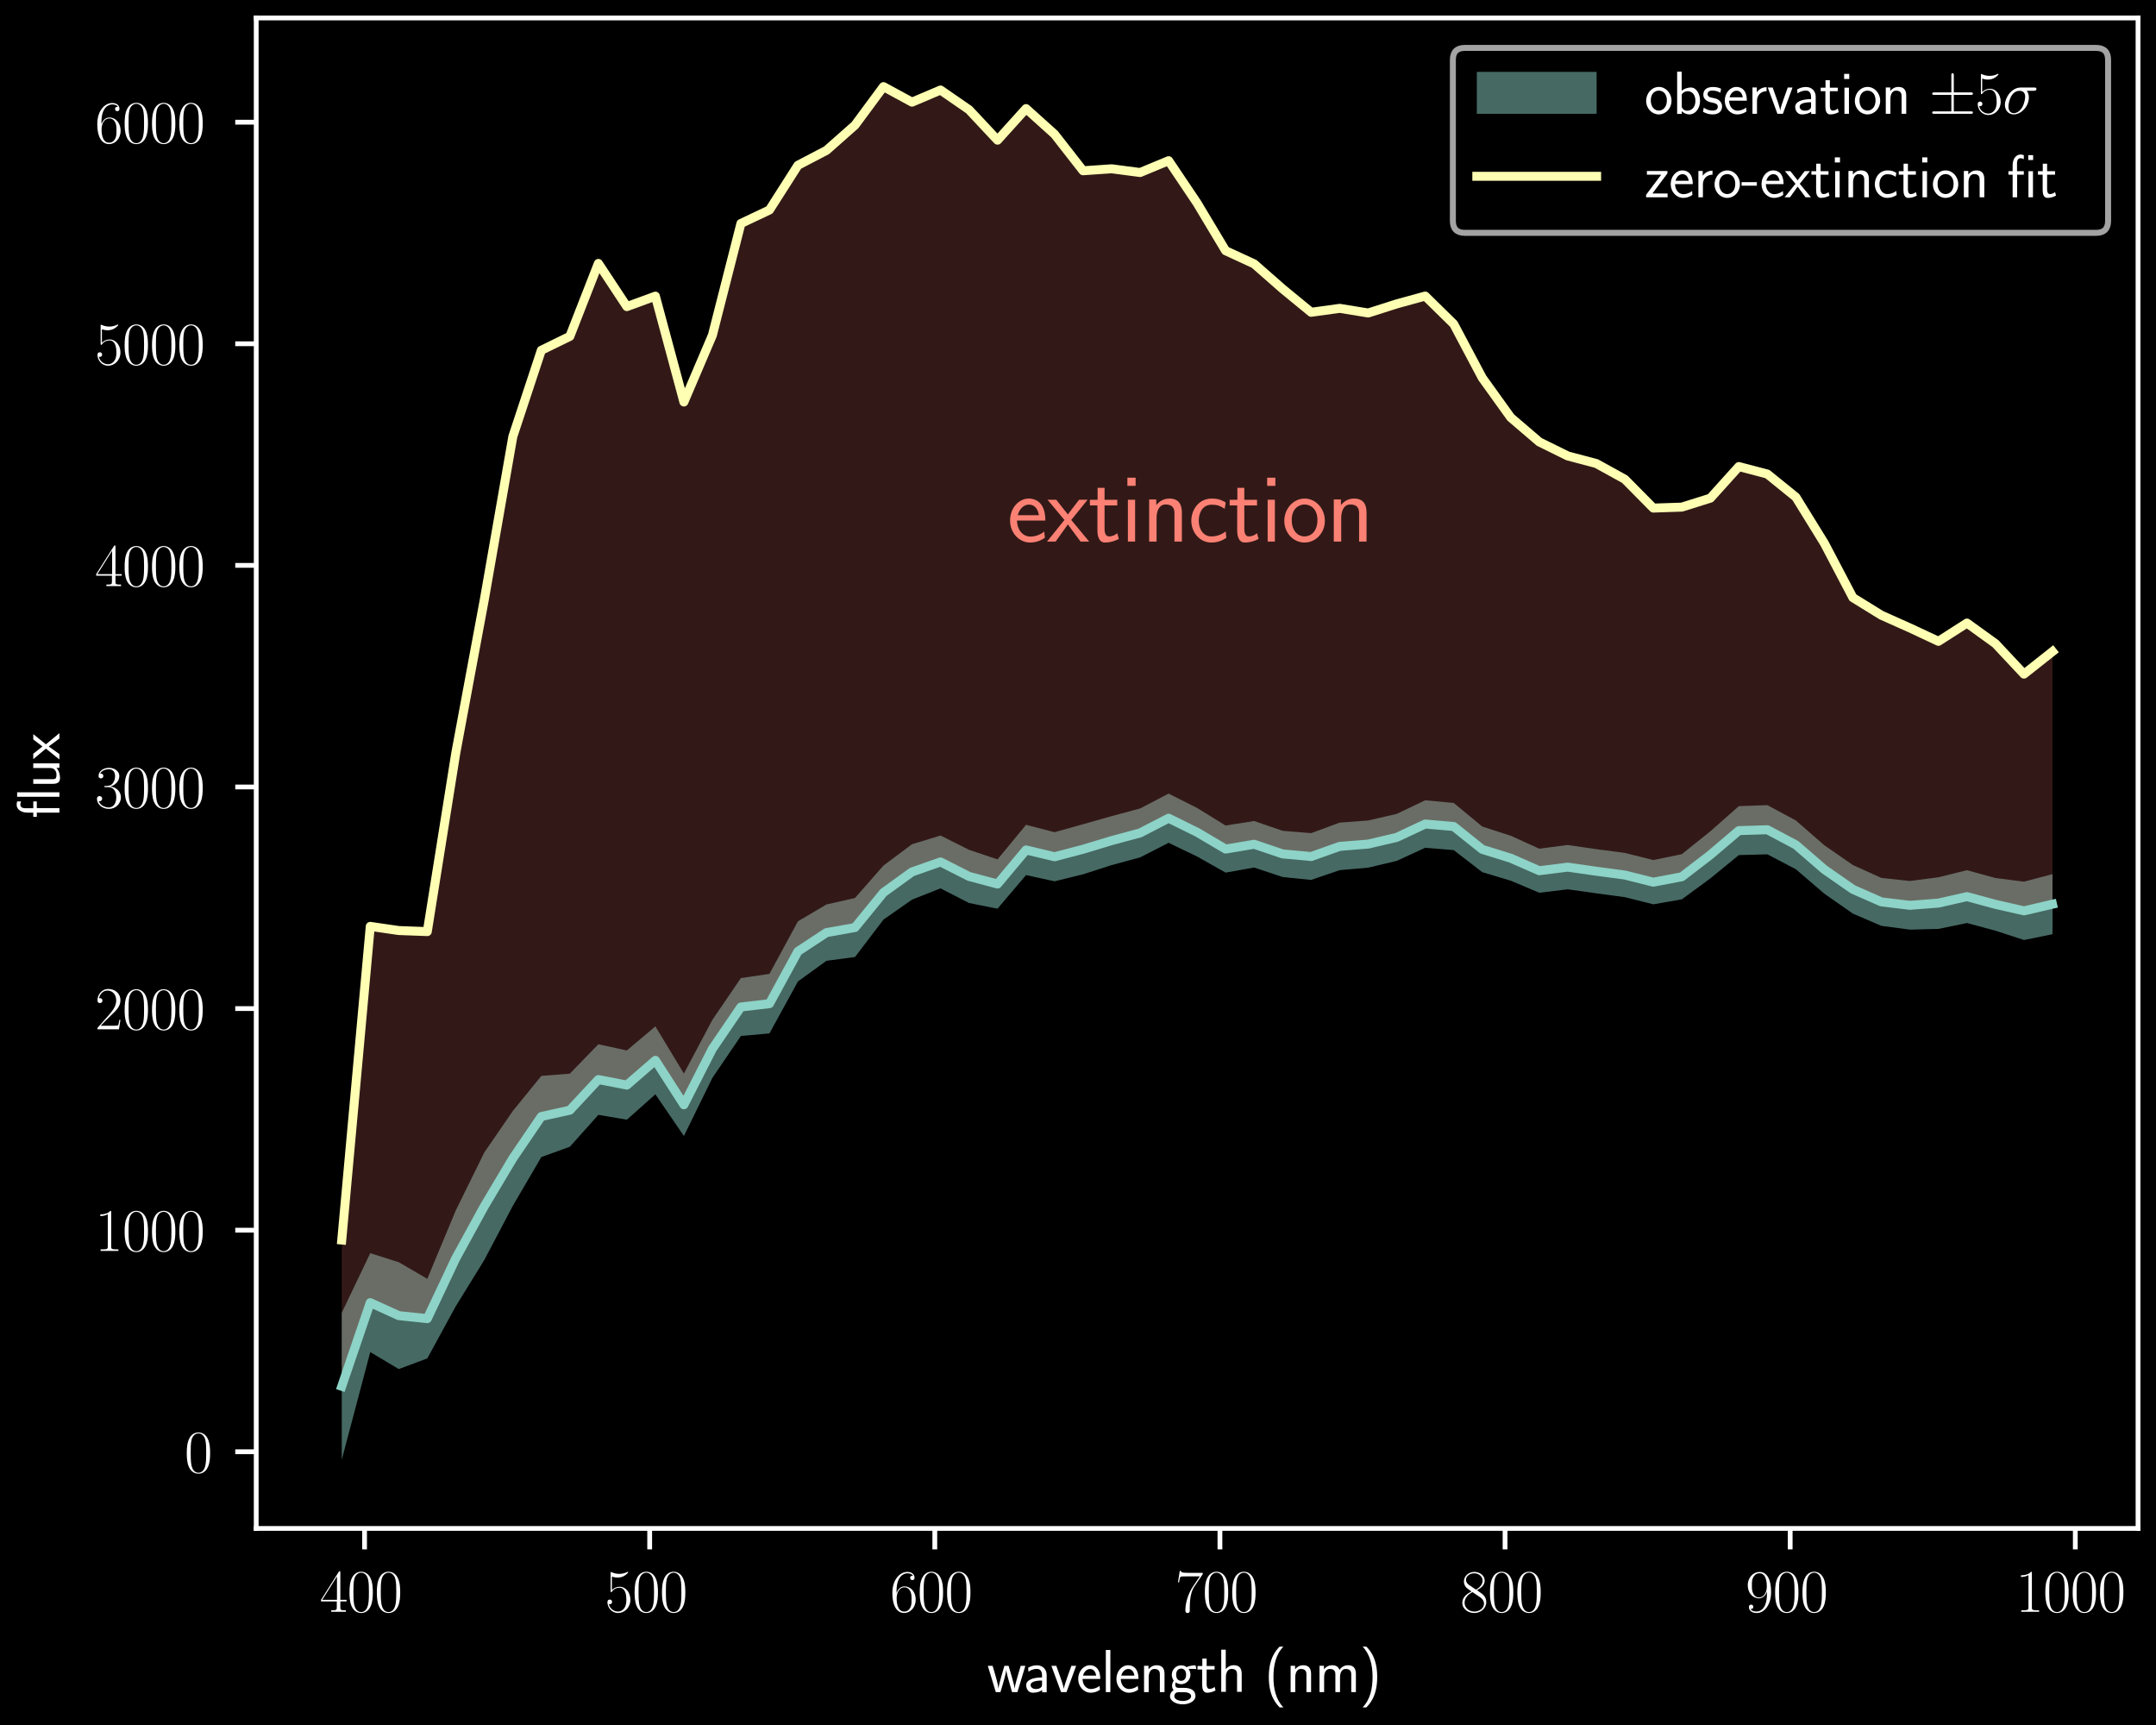 <?xml version="1.0" encoding="UTF-8" standalone="no"?>
<svg
   width="360pt"
   height="288pt"
   viewBox="0 0 360 288"
   version="1.1"
   id="svg3978"
   sodipodi:docname="empirical_extcurve_example_flux2.svg"
   inkscape:version="1.1.2 (0a00cf5339, 2022-02-04)"
   xmlns:inkscape="http://www.inkscape.org/namespaces/inkscape"
   xmlns:sodipodi="http://sodipodi.sourceforge.net/DTD/sodipodi-0.dtd"
   xmlns:xlink="http://www.w3.org/1999/xlink"
   xmlns="http://www.w3.org/2000/svg"
   xmlns:svg="http://www.w3.org/2000/svg"
   xmlns:rdf="http://www.w3.org/1999/02/22-rdf-syntax-ns#"
   xmlns:cc="http://creativecommons.org/ns#"
   xmlns:dc="http://purl.org/dc/elements/1.1/">
  <sodipodi:namedview
     id="namedview3980"
     pagecolor="#ffffff"
     bordercolor="#999999"
     borderopacity="1"
     inkscape:pageshadow="0"
     inkscape:pageopacity="0"
     inkscape:pagecheckerboard="0"
     inkscape:document-units="pt"
     showgrid="false"
     inkscape:zoom="1.6354167"
     inkscape:cx="363.51592"
     inkscape:cy="191.69427"
     inkscape:window-width="1440"
     inkscape:window-height="836"
     inkscape:window-x="0"
     inkscape:window-y="0"
     inkscape:window-maximized="1"
     inkscape:current-layer="svg3978" />
  <defs
     id="defs3504">
    <style
       type="text/css"
       id="style3502">*{stroke-linejoin: round; stroke-linecap: butt}</style>
  </defs>
  <g
     id="figure_1">
    <g
       id="patch_1">
      <path
         d="M 0 288  L 360 288  L 360 0  L 0 0  z "
         id="path3506" />
    </g>
    <g
       id="axes_1">
      <g
         id="patch_2">
        <path
           d="M 42.781 255.181  L 357 255.181  L 357 3  L 42.781 3  z "
           id="path3509" />
      </g>
      <g
         id="PolyCollection_1">
        <path
           d="M 57.064 219.181  L 57.064 243.719  L 61.825 225.743  L 66.586 228.574  L 71.347 226.799  L 76.107 218.08  L 80.868 210.365  L 85.629 201.319  L 90.39 193.181  L 95.151 191.456  L 99.912 186.133  L 104.673 186.939  L 109.434 182.705  L 114.195 189.66  L 118.955 179.951  L 123.716 172.958  L 128.477 172.537  L 133.238 163.857  L 137.999 160.409  L 142.76 159.784  L 147.521 153.529  L 152.282 150.203  L 157.043 148.317  L 161.803 150.763  L 166.564 151.709  L 171.325 146.102  L 176.086 147.138  L 180.847 145.97  L 185.608 144.437  L 190.369 143.151  L 195.13 140.712  L 199.891 143.005  L 204.651 145.689  L 209.412 144.84  L 214.173 146.425  L 218.934 146.908  L 223.695 145.278  L 228.456 144.863  L 233.217 143.732  L 237.978 141.541  L 242.738 141.931  L 247.499 145.611  L 252.26 147.037  L 257.021 149.049  L 261.782 148.475  L 266.543 149.146  L 271.304 149.785  L 276.065 150.982  L 280.826 150.149  L 285.586 146.653  L 290.347 142.762  L 295.108 142.635  L 299.869 145.128  L 304.63 149.213  L 309.391 152.539  L 314.152 154.579  L 318.913 155.209  L 323.674 155.087  L 328.434 154.106  L 333.195 155.384  L 337.956 156.942  L 342.717 155.974  L 342.717 145.948  L 342.717 145.948  L 337.956 147.199  L 333.195 146.591  L 328.434 145.285  L 323.674 146.468  L 318.913 147.09  L 314.152 146.576  L 309.391 144.427  L 304.63 141.13  L 299.869 136.989  L 295.108 134.424  L 290.347 134.593  L 285.586 138.793  L 280.826 142.612  L 276.065 143.592  L 271.304 142.398  L 266.543 141.774  L 261.782 141.075  L 257.021 141.695  L 252.26 139.534  L 247.499 137.997  L 242.738 134.057  L 237.978 133.613  L 233.217 135.886  L 228.456 136.984  L 223.695 137.343  L 218.934 139.098  L 214.173 138.71  L 209.412 137.076  L 204.651 137.83  L 199.891 134.899  L 195.13 132.498  L 190.369 134.982  L 185.608 136.261  L 180.847 137.61  L 176.086 138.944  L 171.325 137.71  L 166.564 143.48  L 161.803 141.88  L 157.043 139.496  L 152.282 140.952  L 147.521 144.507  L 142.76 149.929  L 137.999 151.007  L 133.238 153.82  L 128.477 162.599  L 123.716 163.295  L 118.955 170.266  L 114.195 179.236  L 109.434 171.362  L 104.673 175.382  L 99.912 174.348  L 95.151 179.252  L 90.39 179.63  L 85.629 185.486  L 80.868 192.413  L 76.107 202.083  L 71.347 213.512  L 66.586 210.734  L 61.825 209.227  L 57.064 219.181  z "
           clip-path="url(#p2200a80c96)"
           style="fill: #8dd3c7; fill-opacity: 0.5"
           id="path3512" />
      </g>
      <g
         id="PolyCollection_2">
        <path
           d="M 57.064 207.028  L 57.064 231.45  L 61.825 217.485  L 66.586 219.654  L 71.347 220.156  L 76.107 210.082  L 80.868 201.389  L 85.629 193.403  L 90.39 186.406  L 95.151 185.354  L 99.912 180.241  L 104.673 181.161  L 109.434 177.033  L 114.195 184.448  L 118.955 175.109  L 123.716 168.126  L 128.477 167.568  L 133.238 158.839  L 137.999 155.708  L 142.76 154.857  L 147.521 149.018  L 152.282 145.578  L 157.043 143.907  L 161.803 146.322  L 166.564 147.594  L 171.325 141.906  L 176.086 143.041  L 180.847 141.79  L 185.608 140.349  L 190.369 139.067  L 195.13 136.605  L 199.891 138.952  L 204.651 141.76  L 209.412 140.958  L 214.173 142.567  L 218.934 143.003  L 223.695 141.31  L 228.456 140.924  L 233.217 139.809  L 237.978 137.577  L 242.738 137.994  L 247.499 141.804  L 252.26 143.285  L 257.021 145.372  L 261.782 144.775  L 266.543 145.46  L 271.304 146.092  L 276.065 147.287  L 280.826 146.38  L 285.586 142.723  L 290.347 138.678  L 295.108 138.529  L 299.869 141.058  L 304.63 145.171  L 309.391 148.483  L 314.152 150.578  L 318.913 151.15  L 323.674 150.778  L 328.434 149.696  L 333.195 150.988  L 337.956 152.071  L 342.717 150.961  L 342.717 108.781  L 342.717 108.781  L 337.956 112.544  L 333.195 107.46  L 328.434 104.023  L 323.674 107.073  L 318.913 104.843  L 314.152 102.717  L 309.391 99.778  L 304.63 90.71  L 299.869 82.999  L 295.108 79.144  L 290.347 77.895  L 285.586 83.173  L 280.826 84.666  L 276.065 84.827  L 271.304 80.011  L 266.543 77.384  L 261.782 76.127  L 257.021 73.78  L 252.26 69.705  L 247.499 63.076  L 242.738 54.101  L 237.978 49.427  L 233.217 50.739  L 228.456 52.255  L 223.695 51.48  L 218.934 52.138  L 214.173 48.232  L 209.412 44.054  L 204.651 41.859  L 199.891 33.914  L 195.13 26.826  L 190.369 28.804  L 185.608 28.18  L 180.847 28.509  L 176.086 22.413  L 171.325 18.128  L 166.564 23.401  L 161.803 18.316  L 157.043 15.03  L 152.282 17.053  L 147.521 14.463  L 142.76 20.898  L 137.999 25.105  L 133.238 27.594  L 128.477 35.058  L 123.716 37.31  L 118.955 55.961  L 114.195 67.116  L 109.434 49.444  L 104.673 51.189  L 99.912 43.98  L 95.151 56.156  L 90.39 58.481  L 85.629 72.891  L 80.868 100.115  L 76.107 125.706  L 71.347 155.535  L 66.586 155.359  L 61.825 154.663  L 57.064 207.028  z "
           clip-path="url(#p2200a80c96)"
           style="fill: #fa8174; fill-opacity: 0.2"
           id="path3515" />
      </g>
      <g
         id="matplotlib.axis_1">
        <g
           id="xtick_1">
          <g
             id="line2d_1">
            <defs
               id="defs3519">
              <path
                 id="m05b9a8eca5"
                 d="M 0 0  L 0 3.5  "
                 style="stroke: #ffffff; stroke-width: 0.8" />
            </defs>
            <g
               id="g3523">
              <use
                 xlink:href="#m05b9a8eca5"
                 x="60.873"
                 y="255.181"
                 style="fill: #ffffff; stroke: #ffffff; stroke-width: 0.8"
                 id="use3521" />
            </g>
          </g>
          <g
             id="text_1">
            <!-- $\mathdefault{400}$ -->
            <g
               style="fill: #ffffff"
               transform="translate(53.401 269.1) scale(0.1 -0.1)"
               id="g3536">
              <defs
                 id="defs3528">
                <path
                   id="CMR17-34"
                   d="M 2150 4122  C 2150 4256 2144 4256 2029 4256  L 128 1254  L 128 1088  L 1779 1088  L 1779 457  C 1779 224 1766 160 1318 160  L 1197 160  L 1197 0  C 1402 0 1747 0 1965 0  C 2182 0 2528 0 2733 0  L 2733 160  L 2611 160  C 2163 160 2150 224 2150 457  L 2150 1088  L 2803 1088  L 2803 1254  L 2150 1254  L 2150 4122  z M 1798 3703  L 1798 1254  L 256 1254  L 1798 3703  z "
                   transform="scale(0.016)" />
                <path
                   id="CMR17-30"
                   d="M 2688 2025  C 2688 2416 2682 3080 2413 3591  C 2176 4039 1798 4198 1466 4198  C 1158 4198 768 4058 525 3597  C 269 3118 243 2524 243 2025  C 243 1661 250 1106 448 619  C 723 -39 1216 -128 1466 -128  C 1760 -128 2208 -7 2470 600  C 2662 1042 2688 1559 2688 2025  z M 1466 -26  C 1056 -26 813 325 723 812  C 653 1188 653 1738 653 2096  C 653 2588 653 2997 736 3387  C 858 3929 1216 4096 1466 4096  C 1728 4096 2067 3923 2189 3400  C 2272 3036 2278 2607 2278 2096  C 2278 1680 2278 1169 2202 792  C 2067 95 1690 -26 1466 -26  z "
                   transform="scale(0.016)" />
              </defs>
              <use
                 xlink:href="#CMR17-34"
                 transform="scale(0.996)"
                 id="use3530" />
              <use
                 xlink:href="#CMR17-30"
                 transform="translate(45.69 0) scale(0.996)"
                 id="use3532" />
              <use
                 xlink:href="#CMR17-30"
                 transform="translate(91.381 0) scale(0.996)"
                 id="use3534" />
            </g>
          </g>
        </g>
        <g
           id="xtick_2">
          <g
             id="line2d_2">
            <g
               id="g3542">
              <use
                 xlink:href="#m05b9a8eca5"
                 x="108.481"
                 y="255.181"
                 style="fill: #ffffff; stroke: #ffffff; stroke-width: 0.8"
                 id="use3540" />
            </g>
          </g>
          <g
             id="text_2">
            <!-- $\mathdefault{500}$ -->
            <g
               style="fill: #ffffff"
               transform="translate(101.009 269.1) scale(0.1 -0.1)"
               id="g3554">
              <defs
                 id="defs3546">
                <path
                   id="CMR17-35"
                   d="M 730 3692  C 794 3666 1056 3584 1325 3584  C 1920 3584 2246 3911 2432 4100  C 2432 4157 2432 4192 2394 4192  C 2387 4192 2374 4192 2323 4163  C 2099 4058 1837 3973 1517 3973  C 1325 3973 1037 3999 723 4139  C 653 4171 640 4171 634 4171  C 602 4171 595 4164 595 4037  L 595 2203  C 595 2089 595 2057 659 2057  C 691 2057 704 2070 736 2114  C 941 2401 1222 2522 1542 2522  C 1766 2522 2246 2382 2246 1289  C 2246 1085 2246 715 2054 421  C 1894 159 1645 25 1370 25  C 947 25 518 320 403 814  C 429 807 480 795 506 795  C 589 795 749 840 749 1038  C 749 1210 627 1280 506 1280  C 358 1280 262 1190 262 1011  C 262 454 704 -128 1382 -128  C 2042 -128 2669 440 2669 1264  C 2669 2030 2170 2624 1549 2624  C 1222 2624 947 2503 730 2274  L 730 3692  z "
                   transform="scale(0.016)" />
              </defs>
              <use
                 xlink:href="#CMR17-35"
                 transform="scale(0.996)"
                 id="use3548" />
              <use
                 xlink:href="#CMR17-30"
                 transform="translate(45.69 0) scale(0.996)"
                 id="use3550" />
              <use
                 xlink:href="#CMR17-30"
                 transform="translate(91.381 0) scale(0.996)"
                 id="use3552" />
            </g>
          </g>
        </g>
        <g
           id="xtick_3">
          <g
             id="line2d_3">
            <g
               id="g3560">
              <use
                 xlink:href="#m05b9a8eca5"
                 x="156.09"
                 y="255.181"
                 style="fill: #ffffff; stroke: #ffffff; stroke-width: 0.8"
                 id="use3558" />
            </g>
          </g>
          <g
             id="text_3">
            <!-- $\mathdefault{600}$ -->
            <g
               style="fill: #ffffff"
               transform="translate(148.618 269.1) scale(0.1 -0.1)"
               id="g3572">
              <defs
                 id="defs3564">
                <path
                   id="CMR17-36"
                   d="M 678 2176  C 678 3690 1395 4032 1811 4032  C 1946 4032 2272 4009 2400 3776  C 2298 3776 2106 3776 2106 3553  C 2106 3381 2246 3323 2336 3323  C 2394 3323 2566 3348 2566 3560  C 2566 3954 2246 4179 1805 4179  C 1043 4179 243 3390 243 1984  C 243 253 966 -128 1478 -128  C 2099 -128 2688 427 2688 1283  C 2688 2081 2170 2662 1517 2662  C 1126 2662 838 2407 678 1960  L 678 2176  z M 1478 25  C 691 25 691 1200 691 1436  C 691 1896 909 2560 1504 2560  C 1613 2560 1926 2560 2138 2120  C 2253 1870 2253 1609 2253 1289  C 2253 944 2253 690 2118 434  C 1978 171 1773 25 1478 25  z "
                   transform="scale(0.016)" />
              </defs>
              <use
                 xlink:href="#CMR17-36"
                 transform="scale(0.996)"
                 id="use3566" />
              <use
                 xlink:href="#CMR17-30"
                 transform="translate(45.69 0) scale(0.996)"
                 id="use3568" />
              <use
                 xlink:href="#CMR17-30"
                 transform="translate(91.381 0) scale(0.996)"
                 id="use3570" />
            </g>
          </g>
        </g>
        <g
           id="xtick_4">
          <g
             id="line2d_4">
            <g
               id="g3578">
              <use
                 xlink:href="#m05b9a8eca5"
                 x="203.699"
                 y="255.181"
                 style="fill: #ffffff; stroke: #ffffff; stroke-width: 0.8"
                 id="use3576" />
            </g>
          </g>
          <g
             id="text_4">
            <!-- $\mathdefault{700}$ -->
            <g
               style="fill: #ffffff"
               transform="translate(196.227 269.1) scale(0.1 -0.1)"
               id="g3590">
              <defs
                 id="defs3582">
                <path
                   id="CMR17-37"
                   d="M 2886 3941  L 2886 4081  L 1382 4081  C 634 4081 621 4165 595 4288  L 480 4288  L 294 3094  L 410 3094  C 429 3215 474 3540 550 3661  C 589 3712 1062 3712 1171 3712  L 2579 3712  L 1869 2661  C 1395 1954 1069 999 1069 165  C 1069 89 1069 -128 1299 -128  C 1530 -128 1530 89 1530 171  L 1530 465  C 1530 1508 1709 2196 2003 2636  L 2886 3941  z "
                   transform="scale(0.016)" />
              </defs>
              <use
                 xlink:href="#CMR17-37"
                 transform="scale(0.996)"
                 id="use3584" />
              <use
                 xlink:href="#CMR17-30"
                 transform="translate(45.69 0) scale(0.996)"
                 id="use3586" />
              <use
                 xlink:href="#CMR17-30"
                 transform="translate(91.381 0) scale(0.996)"
                 id="use3588" />
            </g>
          </g>
        </g>
        <g
           id="xtick_5">
          <g
             id="line2d_5">
            <g
               id="g3596">
              <use
                 xlink:href="#m05b9a8eca5"
                 x="251.308"
                 y="255.181"
                 style="fill: #ffffff; stroke: #ffffff; stroke-width: 0.8"
                 id="use3594" />
            </g>
          </g>
          <g
             id="text_5">
            <!-- $\mathdefault{800}$ -->
            <g
               style="fill: #ffffff"
               transform="translate(243.836 269.1) scale(0.1 -0.1)"
               id="g3608">
              <defs
                 id="defs3600">
                <path
                   id="CMR17-38"
                   d="M 1741 2264  C 2144 2467 2554 2773 2554 3263  C 2554 3841 1990 4179 1472 4179  C 890 4179 378 3759 378 3180  C 378 3021 416 2747 666 2505  C 730 2442 998 2251 1171 2130  C 883 1983 211 1634 211 934  C 211 279 838 -128 1459 -128  C 2144 -128 2720 362 2720 1010  C 2720 1590 2330 1857 2074 2029  L 1741 2264  z M 902 2822  C 851 2854 595 3051 595 3351  C 595 3739 998 4032 1459 4032  C 1965 4032 2336 3676 2336 3262  C 2336 2669 1670 2331 1638 2331  C 1632 2331 1626 2331 1574 2370  L 902 2822  z M 2080 1519  C 2176 1449 2483 1240 2483 851  C 2483 381 2010 25 1472 25  C 890 25 448 438 448 940  C 448 1443 838 1862 1280 2060  L 2080 1519  z "
                   transform="scale(0.016)" />
              </defs>
              <use
                 xlink:href="#CMR17-38"
                 transform="scale(0.996)"
                 id="use3602" />
              <use
                 xlink:href="#CMR17-30"
                 transform="translate(45.69 0) scale(0.996)"
                 id="use3604" />
              <use
                 xlink:href="#CMR17-30"
                 transform="translate(91.381 0) scale(0.996)"
                 id="use3606" />
            </g>
          </g>
        </g>
        <g
           id="xtick_6">
          <g
             id="line2d_6">
            <g
               id="g3614">
              <use
                 xlink:href="#m05b9a8eca5"
                 x="298.917"
                 y="255.181"
                 style="fill: #ffffff; stroke: #ffffff; stroke-width: 0.8"
                 id="use3612" />
            </g>
          </g>
          <g
             id="text_6">
            <!-- $\mathdefault{900}$ -->
            <g
               style="fill: #ffffff"
               transform="translate(291.445 269.1) scale(0.1 -0.1)"
               id="g3626">
              <defs
                 id="defs3618">
                <path
                   id="CMR17-39"
                   d="M 2253 1864  C 2253 464 1670 31 1190 31  C 1043 31 685 31 538 294  C 704 268 826 357 826 518  C 826 692 685 749 595 749  C 538 749 365 723 365 506  C 365 71 742 -128 1203 -128  C 1939 -128 2688 674 2688 2073  C 2688 3817 1971 4179 1485 4179  C 851 4179 243 3628 243 2778  C 243 1991 762 1408 1414 1408  C 1952 1408 2189 1903 2253 2112  L 2253 1864  z M 1427 1510  C 1254 1510 1011 1542 813 1922  C 678 2169 678 2461 678 2771  C 678 3146 678 3405 858 3684  C 947 3817 1114 4032 1485 4032  C 2240 4032 2240 2885 2240 2632  C 2240 2182 2035 1510 1427 1510  z "
                   transform="scale(0.016)" />
              </defs>
              <use
                 xlink:href="#CMR17-39"
                 transform="scale(0.996)"
                 id="use3620" />
              <use
                 xlink:href="#CMR17-30"
                 transform="translate(45.69 0) scale(0.996)"
                 id="use3622" />
              <use
                 xlink:href="#CMR17-30"
                 transform="translate(91.381 0) scale(0.996)"
                 id="use3624" />
            </g>
          </g>
        </g>
        <g
           id="xtick_7">
          <g
             id="line2d_7">
            <g
               id="g3632">
              <use
                 xlink:href="#m05b9a8eca5"
                 x="346.526"
                 y="255.181"
                 style="fill: #ffffff; stroke: #ffffff; stroke-width: 0.8"
                 id="use3630" />
            </g>
          </g>
          <g
             id="text_7">
            <!-- $\mathdefault{1000}$ -->
            <g
               style="fill: #ffffff"
               transform="translate(336.563 269.1) scale(0.1 -0.1)"
               id="g3646">
              <defs
                 id="defs3636">
                <path
                   id="CMR17-31"
                   d="M 1702 4058  C 1702 4192 1696 4192 1606 4192  C 1357 3916 979 3827 621 3827  C 602 3827 570 3827 563 3808  C 557 3795 557 3782 557 3648  C 755 3648 1088 3686 1344 3839  L 1344 461  C 1344 236 1331 160 781 160  L 589 160  L 589 0  C 896 0 1216 0 1523 0  C 1830 0 2150 0 2458 0  L 2458 160  L 2266 160  C 1715 160 1702 230 1702 458  L 1702 4058  z "
                   transform="scale(0.016)" />
              </defs>
              <use
                 xlink:href="#CMR17-31"
                 transform="scale(0.996)"
                 id="use3638" />
              <use
                 xlink:href="#CMR17-30"
                 transform="translate(45.69 0) scale(0.996)"
                 id="use3640" />
              <use
                 xlink:href="#CMR17-30"
                 transform="translate(91.381 0) scale(0.996)"
                 id="use3642" />
              <use
                 xlink:href="#CMR17-30"
                 transform="translate(137.071 0) scale(0.996)"
                 id="use3644" />
            </g>
          </g>
        </g>
        <g
           id="text_8">
          <!-- wavelength (nm) -->
          <g
             style="fill: #ffffff"
             transform="translate(164.814 282.509) scale(0.1 -0.1)"
             id="g3692">
            <defs
               id="defs3662">
              <path
                 id="CMSS17-77"
                 d="M 4013 2752  L 3526 2752  L 3187 1601  C 3117 1358 2918 685 2893 371  L 2886 371  C 2874 564 2765 1024 2586 1633  L 2259 2752  L 1818 2752  L 1498 1658  C 1338 1101 1216 627 1203 371  L 1197 371  C 1171 749 909 1633 870 1773  L 582 2752  L 83 2752  L 915 0  L 1402 0  C 1734 1096 1990 1943 2010 2370  C 2022 2160 2131 1707 2195 1484  L 2618 0  L 3181 0  L 4013 2752  z "
                 transform="scale(0.016)" />
              <path
                 id="CMSS17-61"
                 d="M 2406 1791  C 2406 2392 1978 2808 1402 2808  C 1120 2808 813 2757 461 2553  L 499 2135  C 659 2248 934 2432 1395 2432  C 1722 2432 1920 2180 1920 1782  L 1920 1536  C 896 1536 256 1238 256 726  C 256 461 416 -64 947 -64  C 1043 -64 1562 -64 1933 217  L 1933 -19  L 2406 -19  L 2406 1791  z M 1920 816  C 1920 701 1920 548 1728 434  C 1562 325 1350 325 1261 325  C 941 325 723 511 723 744  C 723 1211 1722 1211 1920 1211  L 1920 816  z "
                 transform="scale(0.016)" />
              <path
                 id="CMSS17-76"
                 d="M 2675 2752  L 2176 2752  L 1747 1556  C 1613 1165 1421 627 1389 352  L 1382 352  C 1370 468 1318 634 1286 749  C 1248 890 1197 1056 1158 1172  L 595 2752  L 83 2752  L 1094 0  L 1664 0  L 2675 2752  z "
                 transform="scale(0.016)" />
              <path
                 id="CMSS17-65"
                 d="M 2502 1377  C 2502 1590 2490 2003 2285 2345  C 2061 2713 1696 2816 1421 2816  C 755 2816 192 2188 192 1375  C 192 582 774 -64 1510 -64  C 1798 -64 2150 19 2470 248  C 2470 274 2458 414 2451 420  C 2451 433 2432 630 2432 656  C 2125 407 1773 325 1517 325  C 1107 325 666 667 646 1377  L 2502 1377  z M 698 1728  C 781 2084 1062 2421 1421 2421  C 1517 2421 1965 2421 2080 1728  L 698 1728  z "
                 transform="scale(0.016)" />
              <path
                 id="CMSS17-6c"
                 d="M 947 4416  L 474 4416  L 474 0  L 947 0  L 947 4416  z "
                 transform="scale(0.016)" />
              <path
                 id="CMSS17-6e"
                 d="M 2618 1877  C 2618 2283 2522 2816 1798 2816  C 1389 2816 1120 2606 941 2389  L 941 2758  L 474 2758  L 474 0  L 960 0  L 960 1559  C 960 1964 1114 2428 1549 2428  C 2112 2428 2131 2048 2131 1829  L 2131 0  L 2618 0  L 2618 1877  z "
                 transform="scale(0.016)" />
              <path
                 id="CMSS17-67"
                 d="M 2848 2808  C 2483 2808 2170 2738 1914 2617  C 1702 2777 1485 2808 1338 2808  C 781 2808 358 2349 358 1814  C 358 1468 550 1207 563 1195  C 448 1035 384 863 384 672  C 384 448 474 289 544 200  C 211 -3 166 -314 166 -435  C 166 -898 749 -1280 1498 -1280  C 2253 -1280 2835 -898 2835 -428  C 2835 448 1856 448 1587 448  L 1069 448  C 973 448 717 448 717 791  C 717 921 774 1004 781 1010  C 877 940 1075 832 1338 832  C 1869 832 2310 1278 2310 1827  C 2310 2132 2170 2355 2112 2432  L 2131 2432  C 2150 2432 2419 2432 2515 2432  C 2720 2432 2739 2429 2918 2419  L 2848 2808  z M 1338 1182  C 1120 1182 813 1315 813 1823  C 813 2375 1165 2464 1331 2464  C 1549 2464 1856 2331 1856 1823  C 1856 1271 1504 1182 1338 1182  z M 1581 -10  C 1734 -10 2381 -10 2381 -442  C 2381 -714 1984 -929 1504 -929  C 1018 -929 621 -720 621 -435  C 621 -403 621 -10 1062 -10  L 1581 -10  z "
                 transform="scale(0.016)" />
              <path
                 id="CMSS17-74"
                 d="M 1069 2368  L 1901 2368  L 1901 2737  L 1069 2737  L 1069 3520  L 614 3520  L 614 2737  L 109 2737  L 109 2368  L 602 2368  L 602 749  C 602 384 685 -64 1107 -64  C 1427 -64 1722 25 2003 172  L 1901 548  C 1747 414 1562 337 1363 337  C 1082 337 1069 696 1069 856  L 1069 2368  z "
                 transform="scale(0.016)" />
              <path
                 id="CMSS17-68"
                 d="M 2618 1891  C 2618 2292 2522 2820 1798 2820  C 1395 2820 1133 2623 947 2407  L 947 4448  L 474 4448  L 474 32  L 960 32  L 960 1573  C 960 1973 1114 2432 1549 2432  C 2112 2432 2131 2056 2131 1839  L 2131 32  L 2618 32  L 2618 1891  z "
                 transform="scale(0.016)" />
              <path
                 id="CMSS17-28"
                 d="M 1613 4768  C 1267 4417 474 3601 474 1588  C 474 -433 1267 -1243 1613 -1600  L 2003 -1600  C 1216 -784 960 357 960 1581  C 960 2798 1203 3946 2003 4768  L 1613 4768  z "
                 transform="scale(0.016)" />
              <path
                 id="CMSS17-6d"
                 d="M 4288 1877  C 4288 2308 4179 2816 3462 2816  C 2982 2816 2694 2516 2566 2331  C 2451 2670 2182 2816 1798 2816  C 1363 2816 1088 2568 941 2389  L 941 2758  L 474 2758  L 474 0  L 960 0  L 960 1559  C 960 1939 1101 2428 1555 2428  C 2138 2428 2138 2016 2138 1829  L 2138 0  L 2624 0  L 2624 1559  C 2624 1939 2765 2428 3219 2428  C 3802 2428 3802 2016 3802 1829  L 3802 0  L 4288 0  L 4288 1877  z "
                 transform="scale(0.016)" />
              <path
                 id="CMSS17-29"
                 d="M 723 -1600  C 1069 -1249 1862 -433 1862 1581  C 1862 3601 1069 4411 723 4768  L 333 4768  C 1120 3952 1376 2811 1376 1588  C 1376 370 1133 -778 333 -1600  L 723 -1600  z "
                 transform="scale(0.016)" />
            </defs>
            <use
               xlink:href="#CMSS17-77"
               transform="scale(0.996)"
               id="use3664" />
            <use
               xlink:href="#CMSS17-61"
               transform="translate(61.217 0) scale(0.996)"
               id="use3666" />
            <use
               xlink:href="#CMSS17-76"
               transform="translate(106.139 0) scale(0.996)"
               id="use3668" />
            <use
               xlink:href="#CMSS17-65"
               transform="translate(149.139 0) scale(0.996)"
               id="use3670" />
            <use
               xlink:href="#CMSS17-6c"
               transform="translate(190.778 0) scale(0.996)"
               id="use3672" />
            <use
               xlink:href="#CMSS17-65"
               transform="translate(212.959 0) scale(0.996)"
               id="use3674" />
            <use
               xlink:href="#CMSS17-6e"
               transform="translate(254.598 0) scale(0.996)"
               id="use3676" />
            <use
               xlink:href="#CMSS17-67"
               transform="translate(302.802 0) scale(0.996)"
               id="use3678" />
            <use
               xlink:href="#CMSS17-74"
               transform="translate(349.646 0) scale(0.996)"
               id="use3680" />
            <use
               xlink:href="#CMSS17-68"
               transform="translate(383.478 0) scale(0.996)"
               id="use3682" />
            <use
               xlink:href="#CMSS17-28"
               transform="translate(462.912 0) scale(0.996)"
               id="use3684" />
            <use
               xlink:href="#CMSS17-6e"
               transform="translate(499.346 0) scale(0.996)"
               id="use3686" />
            <use
               xlink:href="#CMSS17-6d"
               transform="translate(547.551 0) scale(0.996)"
               id="use3688" />
            <use
               xlink:href="#CMSS17-29"
               transform="translate(621.78 0) scale(0.996)"
               id="use3690" />
          </g>
        </g>
      </g>
      <g
         id="matplotlib.axis_2">
        <g
           id="ytick_1">
          <g
             id="line2d_8">
            <defs
               id="defs3697">
              <path
                 id="mfa686c1fd8"
                 d="M 0 0  L -3.5 0  "
                 style="stroke: #ffffff; stroke-width: 0.8" />
            </defs>
            <g
               id="g3701">
              <use
                 xlink:href="#mfa686c1fd8"
                 x="42.781"
                 y="242.382"
                 style="fill: #ffffff; stroke: #ffffff; stroke-width: 0.8"
                 id="use3699" />
            </g>
          </g>
          <g
             id="text_9">
            <!-- $\mathdefault{0}$ -->
            <g
               style="fill: #ffffff"
               transform="translate(30.8 245.841) scale(0.1 -0.1)"
               id="g3706">
              <use
                 xlink:href="#CMR17-30"
                 transform="scale(0.996)"
                 id="use3704" />
            </g>
          </g>
        </g>
        <g
           id="ytick_2">
          <g
             id="line2d_9">
            <g
               id="g3712">
              <use
                 xlink:href="#mfa686c1fd8"
                 x="42.781"
                 y="205.385"
                 style="fill: #ffffff; stroke: #ffffff; stroke-width: 0.8"
                 id="use3710" />
            </g>
          </g>
          <g
             id="text_10">
            <!-- $\mathdefault{1000}$ -->
            <g
               style="fill: #ffffff"
               transform="translate(15.856 208.844) scale(0.1 -0.1)"
               id="g3723">
              <use
                 xlink:href="#CMR17-31"
                 transform="scale(0.996)"
                 id="use3715" />
              <use
                 xlink:href="#CMR17-30"
                 transform="translate(45.69 0) scale(0.996)"
                 id="use3717" />
              <use
                 xlink:href="#CMR17-30"
                 transform="translate(91.381 0) scale(0.996)"
                 id="use3719" />
              <use
                 xlink:href="#CMR17-30"
                 transform="translate(137.071 0) scale(0.996)"
                 id="use3721" />
            </g>
          </g>
        </g>
        <g
           id="ytick_3">
          <g
             id="line2d_10">
            <g
               id="g3729">
              <use
                 xlink:href="#mfa686c1fd8"
                 x="42.781"
                 y="168.388"
                 style="fill: #ffffff; stroke: #ffffff; stroke-width: 0.8"
                 id="use3727" />
            </g>
          </g>
          <g
             id="text_11">
            <!-- $\mathdefault{2000}$ -->
            <g
               style="fill: #ffffff"
               transform="translate(15.856 171.847) scale(0.1 -0.1)"
               id="g3743">
              <defs
                 id="defs3733">
                <path
                   id="CMR17-32"
                   d="M 2669 989  L 2554 989  C 2490 536 2438 459 2413 420  C 2381 369 1920 369 1830 369  L 602 369  C 832 619 1280 1072 1824 1597  C 2214 1967 2669 2402 2669 3035  C 2669 3790 2067 4224 1395 4224  C 691 4224 262 3604 262 3030  C 262 2780 448 2748 525 2748  C 589 2748 781 2787 781 3010  C 781 3207 614 3264 525 3264  C 486 3264 448 3258 422 3245  C 544 3790 915 4058 1306 4058  C 1862 4058 2227 3617 2227 3035  C 2227 2479 1901 2000 1536 1584  L 262 146  L 262 0  L 2515 0  L 2669 989  z "
                   transform="scale(0.016)" />
              </defs>
              <use
                 xlink:href="#CMR17-32"
                 transform="scale(0.996)"
                 id="use3735" />
              <use
                 xlink:href="#CMR17-30"
                 transform="translate(45.69 0) scale(0.996)"
                 id="use3737" />
              <use
                 xlink:href="#CMR17-30"
                 transform="translate(91.381 0) scale(0.996)"
                 id="use3739" />
              <use
                 xlink:href="#CMR17-30"
                 transform="translate(137.071 0) scale(0.996)"
                 id="use3741" />
            </g>
          </g>
        </g>
        <g
           id="ytick_4">
          <g
             id="line2d_11">
            <g
               id="g3749">
              <use
                 xlink:href="#mfa686c1fd8"
                 x="42.781"
                 y="131.39"
                 style="fill: #ffffff; stroke: #ffffff; stroke-width: 0.8"
                 id="use3747" />
            </g>
          </g>
          <g
             id="text_12">
            <!-- $\mathdefault{3000}$ -->
            <g
               style="fill: #ffffff"
               transform="translate(15.856 134.85) scale(0.1 -0.1)"
               id="g3763">
              <defs
                 id="defs3753">
                <path
                   id="CMR17-33"
                   d="M 1414 2157  C 1984 2157 2234 1662 2234 1090  C 2234 320 1824 25 1453 25  C 1114 25 563 194 390 693  C 422 680 454 680 486 680  C 640 680 755 782 755 948  C 755 1133 614 1216 486 1216  C 378 1216 211 1165 211 926  C 211 335 787 -128 1466 -128  C 2176 -128 2720 430 2720 1085  C 2720 1707 2208 2157 1600 2227  C 2086 2328 2554 2756 2554 3329  C 2554 3820 2048 4179 1472 4179  C 890 4179 378 3829 378 3329  C 378 3110 544 3072 627 3072  C 762 3072 877 3155 877 3321  C 877 3486 762 3569 627 3569  C 602 3569 570 3569 544 3557  C 730 3959 1235 4032 1459 4032  C 1683 4032 2106 3925 2106 3320  C 2106 3143 2080 2828 1862 2550  C 1670 2304 1453 2304 1242 2284  C 1210 2284 1062 2269 1037 2269  C 992 2263 966 2257 966 2208  C 966 2163 973 2157 1101 2157  L 1414 2157  z "
                   transform="scale(0.016)" />
              </defs>
              <use
                 xlink:href="#CMR17-33"
                 transform="scale(0.996)"
                 id="use3755" />
              <use
                 xlink:href="#CMR17-30"
                 transform="translate(45.69 0) scale(0.996)"
                 id="use3757" />
              <use
                 xlink:href="#CMR17-30"
                 transform="translate(91.381 0) scale(0.996)"
                 id="use3759" />
              <use
                 xlink:href="#CMR17-30"
                 transform="translate(137.071 0) scale(0.996)"
                 id="use3761" />
            </g>
          </g>
        </g>
        <g
           id="ytick_5">
          <g
             id="line2d_12">
            <g
               id="g3769">
              <use
                 xlink:href="#mfa686c1fd8"
                 x="42.781"
                 y="94.393"
                 style="fill: #ffffff; stroke: #ffffff; stroke-width: 0.8"
                 id="use3767" />
            </g>
          </g>
          <g
             id="text_13">
            <!-- $\mathdefault{4000}$ -->
            <g
               style="fill: #ffffff"
               transform="translate(15.856 97.852) scale(0.1 -0.1)"
               id="g3780">
              <use
                 xlink:href="#CMR17-34"
                 transform="scale(0.996)"
                 id="use3772" />
              <use
                 xlink:href="#CMR17-30"
                 transform="translate(45.69 0) scale(0.996)"
                 id="use3774" />
              <use
                 xlink:href="#CMR17-30"
                 transform="translate(91.381 0) scale(0.996)"
                 id="use3776" />
              <use
                 xlink:href="#CMR17-30"
                 transform="translate(137.071 0) scale(0.996)"
                 id="use3778" />
            </g>
          </g>
        </g>
        <g
           id="ytick_6">
          <g
             id="line2d_13">
            <g
               id="g3786">
              <use
                 xlink:href="#mfa686c1fd8"
                 x="42.781"
                 y="57.396"
                 style="fill: #ffffff; stroke: #ffffff; stroke-width: 0.8"
                 id="use3784" />
            </g>
          </g>
          <g
             id="text_14">
            <!-- $\mathdefault{5000}$ -->
            <g
               style="fill: #ffffff"
               transform="translate(15.856 60.855) scale(0.1 -0.1)"
               id="g3797">
              <use
                 xlink:href="#CMR17-35"
                 transform="scale(0.996)"
                 id="use3789" />
              <use
                 xlink:href="#CMR17-30"
                 transform="translate(45.69 0) scale(0.996)"
                 id="use3791" />
              <use
                 xlink:href="#CMR17-30"
                 transform="translate(91.381 0) scale(0.996)"
                 id="use3793" />
              <use
                 xlink:href="#CMR17-30"
                 transform="translate(137.071 0) scale(0.996)"
                 id="use3795" />
            </g>
          </g>
        </g>
        <g
           id="ytick_7">
          <g
             id="line2d_14">
            <g
               id="g3803">
              <use
                 xlink:href="#mfa686c1fd8"
                 x="42.781"
                 y="20.399"
                 style="fill: #ffffff; stroke: #ffffff; stroke-width: 0.8"
                 id="use3801" />
            </g>
          </g>
          <g
             id="text_15">
            <!-- $\mathdefault{6000}$ -->
            <g
               style="fill: #ffffff"
               transform="translate(15.856 23.858) scale(0.1 -0.1)"
               id="g3814">
              <use
                 xlink:href="#CMR17-36"
                 transform="scale(0.996)"
                 id="use3806" />
              <use
                 xlink:href="#CMR17-30"
                 transform="translate(45.69 0) scale(0.996)"
                 id="use3808" />
              <use
                 xlink:href="#CMR17-30"
                 transform="translate(91.381 0) scale(0.996)"
                 id="use3810" />
              <use
                 xlink:href="#CMR17-30"
                 transform="translate(137.071 0) scale(0.996)"
                 id="use3812" />
            </g>
          </g>
        </g>
        <g
           id="text_16">
          <!-- flux -->
          <g
             style="fill: #ffffff"
             transform="translate(9.919 136.632) rotate(-90) scale(0.1 -0.1)"
             id="g3829">
            <defs
               id="defs3821">
              <path
                 id="CMSS17-d"
                 d="M 1075 2368  L 1773 2368  L 1773 2737  L 1062 2737  L 1062 3578  C 1062 3919 1216 4092 1421 4092  C 1594 4092 1754 4021 1773 4009  L 1773 4429  C 1722 4442 1574 4480 1421 4480  C 941 4480 602 3993 602 3372  L 602 2737  L 160 2737  L 160 2368  L 602 2368  L 602 0  L 1075 0  L 1075 2368  z M 2733 4429  L 2259 4429  L 2259 0  L 2733 0  L 2733 4429  z "
                 transform="scale(0.016)" />
              <path
                 id="CMSS17-75"
                 d="M 2618 2739  L 2131 2739  L 2131 972  C 2131 498 1786 306 1421 306  C 998 306 960 447 960 709  L 960 2739  L 474 2739  L 474 678  C 474 179 646 -64 1088 -64  C 1306 -64 1798 -13 2144 306  L 2144 0  L 2618 0  L 2618 2739  z "
                 transform="scale(0.016)" />
              <path
                 id="CMSS17-78"
                 d="M 1587 1414  L 2656 2739  L 2099 2739  L 1363 1777  L 602 2739  L 32 2739  L 1139 1414  L 0 0  L 563 0  L 1363 1121  L 2195 0  L 2758 0  L 1587 1414  z "
                 transform="scale(0.016)" />
            </defs>
            <use
               xlink:href="#CMSS17-d"
               transform="scale(0.996)"
               id="use3823" />
            <use
               xlink:href="#CMSS17-75"
               transform="translate(50.127 0) scale(0.996)"
               id="use3825" />
            <use
               xlink:href="#CMSS17-78"
               transform="translate(98.332 0) scale(0.996)"
               id="use3827" />
          </g>
        </g>
      </g>
      <g
         id="line2d_15">
        <path
           d="M 57.064 231.45  L 61.825 217.485  L 66.586 219.654  L 71.347 220.156  L 76.107 210.082  L 80.868 201.389  L 85.629 193.403  L 90.39 186.406  L 95.151 185.354  L 99.912 180.241  L 104.673 181.161  L 109.434 177.033  L 114.195 184.448  L 118.955 175.109  L 123.716 168.126  L 128.477 167.568  L 133.238 158.839  L 137.999 155.708  L 142.76 154.857  L 147.521 149.018  L 152.282 145.578  L 157.043 143.907  L 161.803 146.322  L 166.564 147.594  L 171.325 141.906  L 176.086 143.041  L 180.847 141.79  L 185.608 140.349  L 190.369 139.067  L 195.13 136.605  L 199.891 138.952  L 204.651 141.76  L 209.412 140.958  L 214.173 142.567  L 218.934 143.003  L 223.695 141.31  L 228.456 140.924  L 233.217 139.809  L 237.978 137.577  L 242.738 137.994  L 247.499 141.804  L 252.26 143.285  L 257.021 145.372  L 261.782 144.775  L 266.543 145.46  L 271.304 146.092  L 276.065 147.287  L 280.826 146.38  L 285.586 142.723  L 290.347 138.678  L 295.108 138.529  L 299.869 141.058  L 304.63 145.171  L 309.391 148.483  L 314.152 150.578  L 318.913 151.15  L 323.674 150.778  L 328.434 149.696  L 333.195 150.988  L 337.956 152.071  L 342.717 150.961  "
           clip-path="url(#p2200a80c96)"
           style="fill: none; stroke: #8dd3c7; stroke-width: 1.5; stroke-linecap: square"
           id="path3833" />
      </g>
      <g
         id="line2d_16">
        <path
           d="M 57.064 207.028  L 61.825 154.663  L 66.586 155.359  L 71.347 155.535  L 76.107 125.706  L 80.868 100.115  L 85.629 72.891  L 90.39 58.481  L 95.151 56.156  L 99.912 43.98  L 104.673 51.189  L 109.434 49.444  L 114.195 67.116  L 118.955 55.961  L 123.716 37.31  L 128.477 35.058  L 133.238 27.594  L 137.999 25.105  L 142.76 20.898  L 147.521 14.463  L 152.282 17.053  L 157.043 15.03  L 161.803 18.316  L 166.564 23.401  L 171.325 18.128  L 176.086 22.413  L 180.847 28.509  L 185.608 28.18  L 190.369 28.804  L 195.13 26.826  L 199.891 33.914  L 204.651 41.859  L 209.412 44.054  L 214.173 48.232  L 218.934 52.138  L 223.695 51.48  L 228.456 52.255  L 233.217 50.739  L 237.978 49.427  L 242.738 54.101  L 247.499 63.076  L 252.26 69.705  L 257.021 73.78  L 261.782 76.127  L 266.543 77.384  L 271.304 80.011  L 276.065 84.827  L 280.826 84.666  L 285.586 83.173  L 290.347 77.895  L 295.108 79.144  L 299.869 82.999  L 304.63 90.71  L 309.391 99.778  L 314.152 102.717  L 318.913 104.843  L 323.674 107.073  L 328.434 104.023  L 333.195 107.46  L 337.956 112.544  L 342.717 108.781  "
           clip-path="url(#p2200a80c96)"
           style="fill: none; stroke: #feffb3; stroke-width: 1.5; stroke-linecap: square"
           id="path3836" />
      </g>
      <g
         id="line2d_17" />
      <g
         id="line2d_18" />
      <g
         id="patch_3">
        <path
           d="M 42.781 255.181  L 42.781 3  "
           style="fill: none; stroke: #ffffff; stroke-width: 0.8; stroke-linejoin: miter; stroke-linecap: square"
           id="path3841" />
      </g>
      <g
         id="patch_4">
        <path
           d="M 357 255.181  L 357 3  "
           style="fill: none; stroke: #ffffff; stroke-width: 0.8; stroke-linejoin: miter; stroke-linecap: square"
           id="path3844" />
      </g>
      <g
         id="patch_5">
        <path
           d="M 42.781 255.181  L 357 255.181  "
           style="fill: none; stroke: #ffffff; stroke-width: 0.8; stroke-linejoin: miter; stroke-linecap: square"
           id="path3847" />
      </g>
      <g
         id="patch_6">
        <path
           d="M 42.781 3  L 357 3  "
           style="fill: none; stroke: #ffffff; stroke-width: 0.8; stroke-linejoin: miter; stroke-linecap: square"
           id="path3850" />
      </g>
      <g
         id="text_17">
        <!-- extinction -->
        <g
           style="fill: #fa8174"
           transform="translate(168.167 90.418) scale(0.16 -0.16)"
           id="g3878">
          <defs
             id="defs3856">
            <path
               id="CMSS17-69"
               d="M 979 4183  L 442 4183  L 442 3648  L 979 3648  L 979 4183  z M 947 2739  L 474 2739  L 474 0  L 947 0  L 947 2739  z "
               transform="scale(0.016)" />
            <path
               id="CMSS17-63"
               d="M 2464 2541  C 2464 2585 2170 2714 2093 2739  C 1882 2816 1613 2816 1542 2816  C 710 2816 211 2093 211 1363  C 211 595 768 -64 1517 -64  C 1946 -64 2253 76 2502 242  L 2464 664  C 2189 453 1869 337 1523 337  C 1024 337 698 774 698 1369  C 698 1831 909 2414 1549 2414  C 1901 2414 2099 2343 2394 2145  L 2464 2541  z "
               transform="scale(0.016)" />
            <path
               id="CMSS17-6f"
               d="M 2829 1356  C 2829 2176 2221 2816 1504 2816  C 768 2816 173 2157 173 1356  C 173 544 787 -64 1498 -64  C 2227 -64 2829 563 2829 1356  z M 1504 337  C 1050 337 659 709 659 1408  C 659 2151 1114 2427 1498 2427  C 1914 2427 2342 2126 2342 1408  C 2342 683 1926 337 1504 337  z "
               transform="scale(0.016)" />
          </defs>
          <use
             xlink:href="#CMSS17-65"
             transform="scale(0.996)"
             id="use3858" />
          <use
             xlink:href="#CMSS17-78"
             transform="translate(41.639 0) scale(0.996)"
             id="use3860" />
          <use
             xlink:href="#CMSS17-74"
             transform="translate(84.639 0) scale(0.996)"
             id="use3862" />
          <use
             xlink:href="#CMSS17-69"
             transform="translate(118.471 0) scale(0.996)"
             id="use3864" />
          <use
             xlink:href="#CMSS17-6e"
             transform="translate(140.651 0) scale(0.996)"
             id="use3866" />
          <use
             xlink:href="#CMSS17-63"
             transform="translate(188.856 0) scale(0.996)"
             id="use3868" />
          <use
             xlink:href="#CMSS17-74"
             transform="translate(230.495 0) scale(0.996)"
             id="use3870" />
          <use
             xlink:href="#CMSS17-69"
             transform="translate(264.327 0) scale(0.996)"
             id="use3872" />
          <use
             xlink:href="#CMSS17-6f"
             transform="translate(286.507 0) scale(0.996)"
             id="use3874" />
          <use
             xlink:href="#CMSS17-6e"
             transform="translate(333.351 0) scale(0.996)"
             id="use3876" />
        </g>
      </g>
      <g
         id="legend_1">
        <g
           id="patch_7">
          <path
             d="M 244.594 38.875  L 350 38.875  Q 352 38.875 352 36.875  L 352 10  Q 352 8 350 8  L 244.594 8  Q 242.594 8 242.594 10  L 242.594 36.875  Q 242.594 38.875 244.594 38.875  z "
             style="opacity: 0.8; stroke: #cccccc; stroke-linejoin: miter"
             id="path3881" />
        </g>
        <g
           id="patch_8">
          <path
             d="M 246.594 19  L 266.594 19  L 266.594 12  L 246.594 12  z "
             style="fill: #8dd3c7; fill-opacity: 0.5"
             id="path3884" />
        </g>
        <g
           id="text_18">
          <!-- observation $\pm 5\sigma$ -->
          <g
             style="fill: #ffffff"
             transform="translate(274.594 19) scale(0.1 -0.1)"
             id="g3922">
            <defs
               id="defs3892">
              <path
                 id="CMSS17-62"
                 d="M 954 4416  L 480 4416  L 480 -13  L 966 -13  L 966 274  C 1210 38 1504 -64 1766 -64  C 2381 -64 2880 549 2880 1352  C 2880 2086 2496 2756 1926 2756  C 1523 2756 1165 2591 954 2419  L 954 4416  z M 966 2046  C 1107 2222 1306 2368 1587 2368  C 1965 2368 2394 2097 2394 1352  C 2394 558 1882 325 1530 325  C 1402 325 1267 356 1139 464  C 966 615 966 709 966 797  L 966 2046  z "
                 transform="scale(0.016)" />
              <path
                 id="CMSS17-73"
                 d="M 2061 2627  C 1683 2807 1389 2807 1197 2807  C 742 2807 198 2648 198 2003  C 198 1359 902 1218 1094 1179  C 1389 1122 1715 1058 1715 740  C 1715 337 1254 337 1171 337  C 915 337 563 407 243 638  L 166 210  C 531 0 883 -64 1178 -64  C 1965 -64 2163 416 2163 781  C 2163 1094 1984 1305 1862 1401  C 1651 1568 1574 1587 1050 1696  C 960 1709 646 1779 646 2066  C 646 2432 1050 2432 1139 2432  C 1555 2432 1811 2303 1984 2208  L 2061 2627  z "
                 transform="scale(0.016)" />
              <path
                 id="CMSS17-72"
                 d="M 954 1363  C 954 1965 1395 2368 1958 2368  L 1958 2789  C 1549 2789 1165 2585 934 2253  L 934 2758  L 480 2758  L 480 0  L 954 0  L 954 1363  z "
                 transform="scale(0.016)" />
              <path
                 id="CMSY10-6"
                 d="M 2618 1984  L 4397 1984  C 4506 1984 4621 1984 4621 2112  C 4621 2240 4506 2240 4397 2240  L 2618 2240  L 2618 4018  C 2618 4121 2618 4256 2490 4256  C 2362 4256 2362 4140 2362 4038  L 2362 2240  L 576 2240  C 467 2240 352 2240 352 2112  C 352 1984 467 1984 576 1984  L 2362 1984  L 2362 256  L 576 256  C 467 256 352 256 352 128  C 352 0 467 0 576 0  L 4397 0  C 4506 0 4621 0 4621 128  C 4621 256 4506 256 4397 256  L 2618 256  L 2618 1984  z "
                 transform="scale(0.016)" />
              <path
                 id="CMMI12-1b"
                 d="M 3251 2408  C 3334 2408 3546 2408 3546 2612  C 3546 2752 3424 2752 3309 2752  L 1894 2752  C 934 2752 243 1686 243 932  C 243 390 595 -64 1171 -64  C 1926 -64 2752 747 2752 1705  C 2752 1954 2694 2196 2541 2408  L 3251 2408  z M 1178 64  C 851 64 614 313 614 754  C 614 1137 845 2408 1786 2408  C 2061 2408 2368 2274 2368 1781  C 2368 1558 2266 1021 2042 652  C 1811 275 1466 64 1178 64  z "
                 transform="scale(0.016)" />
            </defs>
            <use
               xlink:href="#CMSS17-6f"
               transform="scale(0.996)"
               id="use3894" />
            <use
               xlink:href="#CMSS17-62"
               transform="translate(46.844 0) scale(0.996)"
               id="use3896" />
            <use
               xlink:href="#CMSS17-73"
               transform="translate(95.049 0) scale(0.996)"
               id="use3898" />
            <use
               xlink:href="#CMSS17-65"
               transform="translate(130.962 0) scale(0.996)"
               id="use3900" />
            <use
               xlink:href="#CMSS17-72"
               transform="translate(172.601 0) scale(0.996)"
               id="use3902" />
            <use
               xlink:href="#CMSS17-76"
               transform="translate(204.511 0) scale(0.996)"
               id="use3904" />
            <use
               xlink:href="#CMSS17-61"
               transform="translate(247.511 0) scale(0.996)"
               id="use3906" />
            <use
               xlink:href="#CMSS17-74"
               transform="translate(292.433 0) scale(0.996)"
               id="use3908" />
            <use
               xlink:href="#CMSS17-69"
               transform="translate(326.264 0) scale(0.996)"
               id="use3910" />
            <use
               xlink:href="#CMSS17-6f"
               transform="translate(348.445 0) scale(0.996)"
               id="use3912" />
            <use
               xlink:href="#CMSS17-6e"
               transform="translate(395.289 0) scale(0.996)"
               id="use3914" />
            <use
               xlink:href="#CMSY10-6"
               transform="translate(474.723 0) scale(0.996)"
               id="use3916" />
            <use
               xlink:href="#CMR17-35"
               transform="translate(552.21 0) scale(0.996)"
               id="use3918" />
            <use
               xlink:href="#CMMI12-1b"
               transform="translate(597.901 0) scale(0.996)"
               id="use3920" />
          </g>
        </g>
        <g
           id="line2d_19">
          <path
             d="M 246.594 29.437  L 256.594 29.437  L 266.594 29.437  "
             style="fill: none; stroke: #feffb3; stroke-width: 1.5; stroke-linecap: square"
             id="path3925" />
        </g>
        <g
           id="text_19">
          <!-- zero-extinction fit -->
          <g
             style="fill: #ffffff"
             transform="translate(274.594 32.937) scale(0.1 -0.1)"
             id="g3967">
            <defs
               id="defs3931">
              <path
                 id="CMSS17-7a"
                 d="M 2400 2502  L 2400 2750  L 250 2750  L 250 2368  L 1069 2368  C 1146 2368 1222 2368 1299 2368  L 1747 2368  L 166 261  L 166 0  L 2419 0  L 2419 395  L 1549 395  C 1472 395 1395 395 1318 395  L 826 395  L 2400 2502  z "
                 transform="scale(0.016)" />
              <path
                 id="CMSS17-2d"
                 d="M 1664 1216  L 1664 1585  L 64 1585  L 64 1216  L 1664 1216  z "
                 transform="scale(0.016)" />
              <path
                 id="CMSS17-c"
                 d="M 2752 4416  L 2240 4416  L 2240 3906  L 2752 3906  L 2752 4416  z M 2733 2737  L 2259 2737  L 2259 0  L 2733 0  L 2733 2737  z M 1075 2368  L 1773 2368  L 1773 2737  L 1062 2737  L 1062 3578  C 1062 3919 1216 4092 1421 4092  C 1542 4092 1664 4056 1773 3992  L 1773 4410  C 1722 4428 1574 4480 1421 4480  C 941 4480 602 3993 602 3372  L 602 2737  L 160 2737  L 160 2368  L 602 2368  L 602 0  L 1075 0  L 1075 2368  z "
                 transform="scale(0.016)" />
            </defs>
            <use
               xlink:href="#CMSS17-7a"
               transform="scale(0.996)"
               id="use3933" />
            <use
               xlink:href="#CMSS17-65"
               transform="translate(40.678 0) scale(0.996)"
               id="use3935" />
            <use
               xlink:href="#CMSS17-72"
               transform="translate(82.317 0) scale(0.996)"
               id="use3937" />
            <use
               xlink:href="#CMSS17-6f"
               transform="translate(114.226 0) scale(0.996)"
               id="use3939" />
            <use
               xlink:href="#CMSS17-2d"
               transform="translate(161.07 0) scale(0.996)"
               id="use3941" />
            <use
               xlink:href="#CMSS17-65"
               transform="translate(192.299 0) scale(0.996)"
               id="use3943" />
            <use
               xlink:href="#CMSS17-78"
               transform="translate(233.938 0) scale(0.996)"
               id="use3945" />
            <use
               xlink:href="#CMSS17-74"
               transform="translate(276.938 0) scale(0.996)"
               id="use3947" />
            <use
               xlink:href="#CMSS17-69"
               transform="translate(310.77 0) scale(0.996)"
               id="use3949" />
            <use
               xlink:href="#CMSS17-6e"
               transform="translate(332.95 0) scale(0.996)"
               id="use3951" />
            <use
               xlink:href="#CMSS17-63"
               transform="translate(381.155 0) scale(0.996)"
               id="use3953" />
            <use
               xlink:href="#CMSS17-74"
               transform="translate(422.794 0) scale(0.996)"
               id="use3955" />
            <use
               xlink:href="#CMSS17-69"
               transform="translate(456.626 0) scale(0.996)"
               id="use3957" />
            <use
               xlink:href="#CMSS17-6f"
               transform="translate(478.807 0) scale(0.996)"
               id="use3959" />
            <use
               xlink:href="#CMSS17-6e"
               transform="translate(525.65 0) scale(0.996)"
               id="use3961" />
            <use
               xlink:href="#CMSS17-c"
               transform="translate(605.084 0) scale(0.996)"
               id="use3963" />
            <use
               xlink:href="#CMSS17-74"
               transform="translate(655.211 0) scale(0.996)"
               id="use3965" />
          </g>
        </g>
      </g>
    </g>
  </g>
  <defs
     id="defs3976">
    <clipPath
       id="p2200a80c96">
      <rect
         x="42.781"
         y="3"
         width="314.219"
         height="252.181"
         id="rect3973" />
    </clipPath>
  </defs>
</svg>
